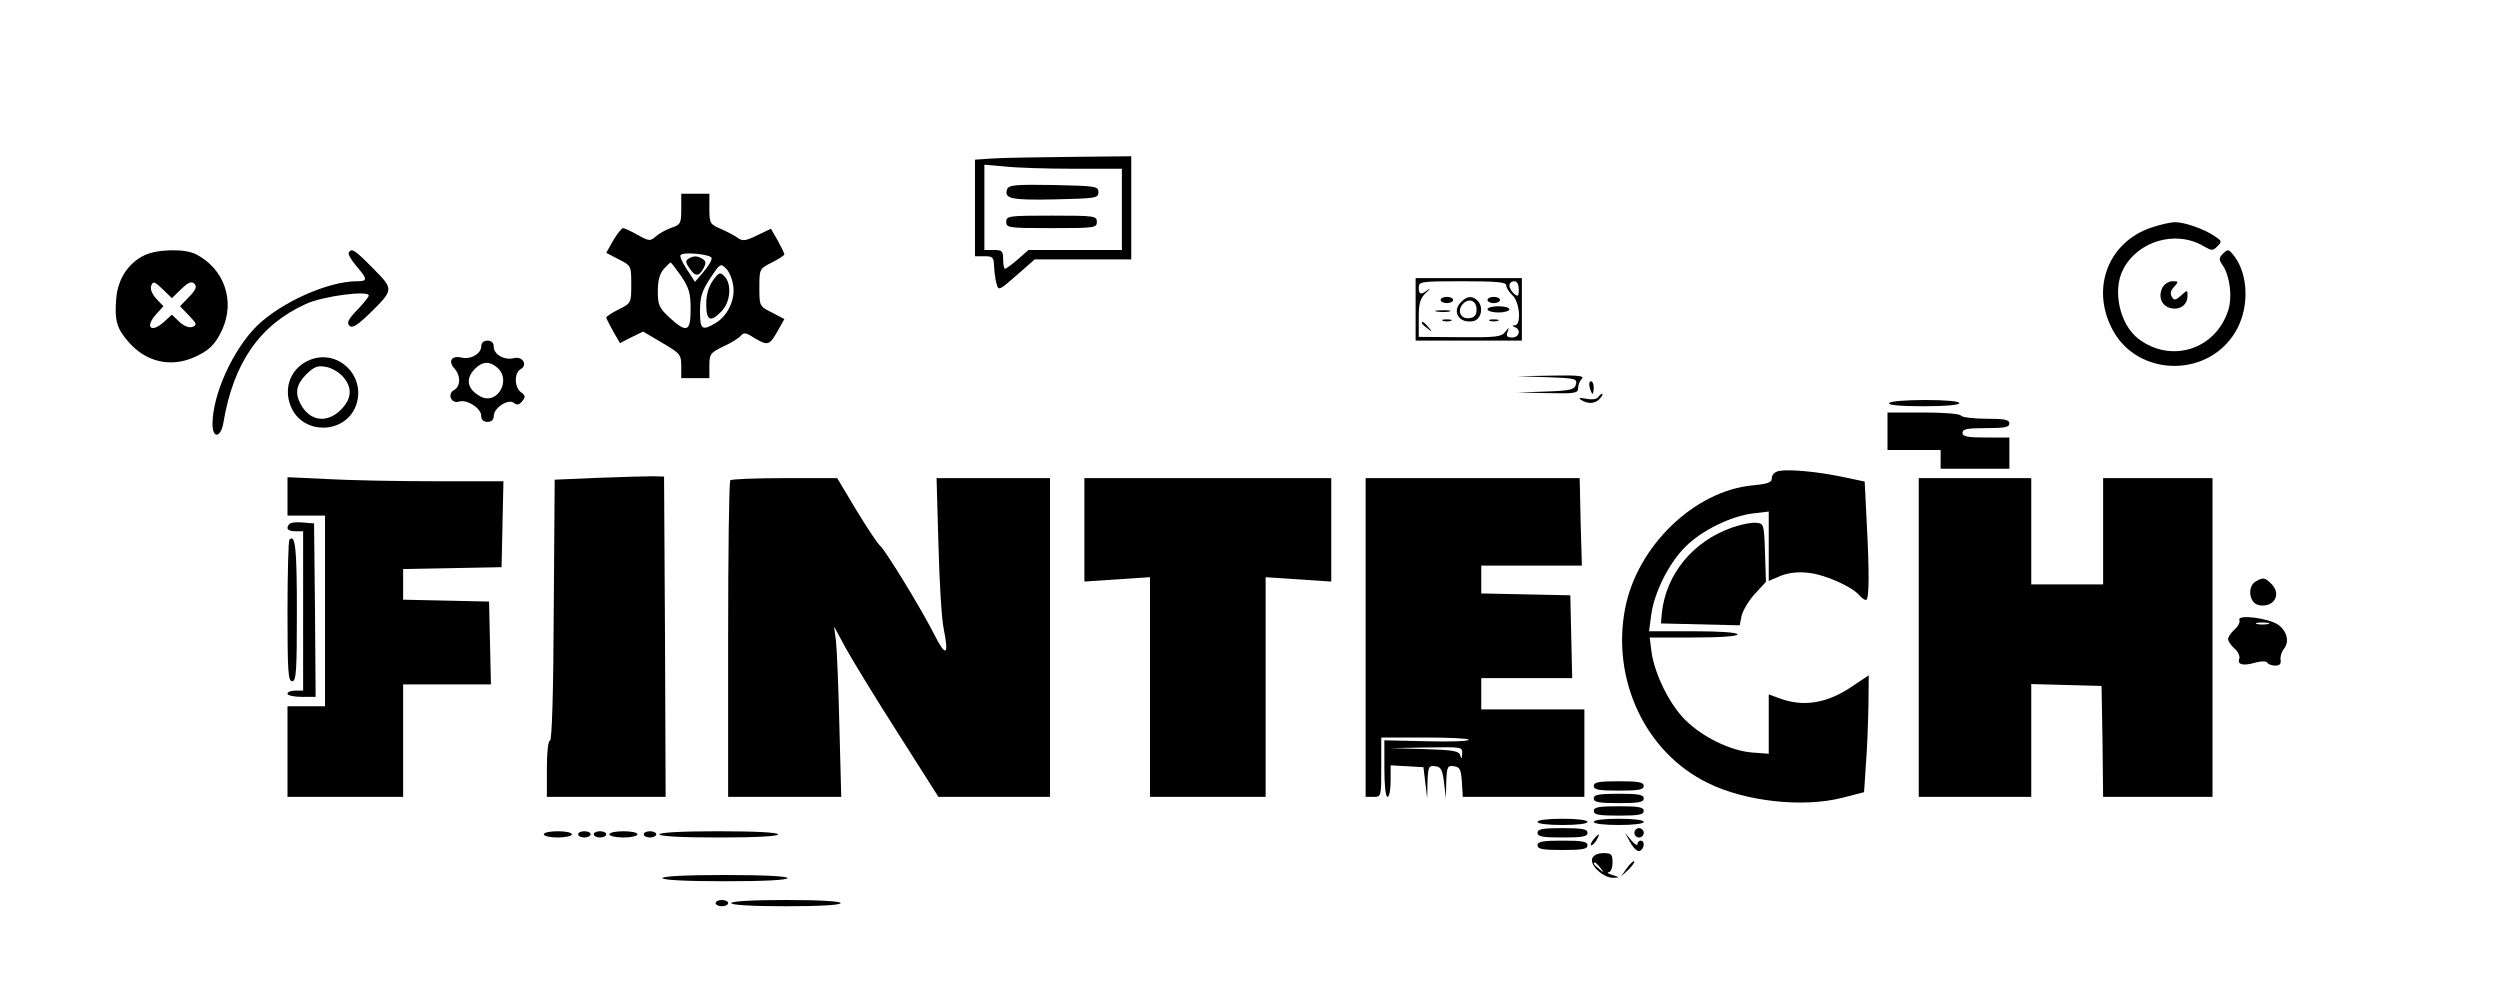 <?xml version="1.0" standalone="no"?>
<!DOCTYPE svg PUBLIC "-//W3C//DTD SVG 20010904//EN"
 "http://www.w3.org/TR/2001/REC-SVG-20010904/DTD/svg10.dtd">
<svg version="1.0" xmlns="http://www.w3.org/2000/svg"
 width="800pt" height="322pt" viewBox="0 0 800 322"
 preserveAspectRatio="xMidYMid meet">

<g transform="translate(0,322) scale(0.1,-0.1)"
fill="#000000" stroke="none">
<path d="M3178 2713 l-58 -4 0 -154 0 -155 30 0 c27 0 30 -3 31 -32 1 -18 4
-43 8 -56 6 -23 8 -22 64 27 l58 51 155 0 154 0 0 165 0 165 -192 -2 c-106 -1
-219 -3 -250 -5z m260 -33 l152 0 0 -130 0 -130 -150 0 -149 0 -34 -30 c-19
-16 -37 -30 -41 -30 -3 0 -6 14 -6 30 0 27 -3 30 -30 30 l-30 0 0 136 0 137
68 -6 c37 -4 136 -7 220 -7z"/>
<path d="M3223 2615 c-11 -31 12 -36 153 -33 131 3 139 4 139 23 0 19 -8 20
-143 23 -123 2 -143 0 -149 -13z"/>
<path d="M3220 2510 c0 -19 7 -20 145 -20 138 0 145 1 145 20 0 19 -7 20 -145
20 -138 0 -145 -1 -145 -20z"/>
<path d="M2180 2551 c0 -46 -2 -50 -32 -60 -17 -6 -40 -19 -50 -28 -17 -15
-21 -15 -57 5 -21 12 -43 22 -47 22 -5 0 -19 -18 -32 -40 l-22 -39 40 -21 c40
-20 40 -21 40 -80 0 -59 0 -60 -40 -80 -22 -11 -40 -23 -40 -26 0 -3 10 -22
22 -44 l22 -38 37 19 37 18 61 -36 c58 -34 61 -38 61 -75 l0 -38 45 0 45 0 0
40 c0 37 3 41 44 61 25 11 50 27 56 34 10 12 17 11 43 -6 44 -26 49 -25 75 21
l22 39 -40 21 c-40 20 -40 21 -40 80 0 59 0 60 40 80 22 11 40 23 40 26 0 4
-10 23 -21 44 l-22 38 -44 -21 c-36 -18 -47 -19 -61 -9 -9 7 -34 20 -54 29
-36 15 -38 18 -38 65 l0 48 -45 0 -45 0 0 -49z m97 -156 c2 -6 -9 -26 -25 -44
l-28 -33 -26 40 c-15 22 -24 43 -20 46 10 11 95 2 99 -9z m-97 -59 c25 -38 30
-54 30 -105 0 -73 -12 -78 -68 -27 -33 31 -37 40 -37 84 0 35 6 56 19 71 11
12 20 21 22 21 2 0 17 -20 34 -44z m166 -28 c8 -45 -17 -98 -55 -121 -45 -27
-51 -22 -51 38 0 45 6 64 33 105 31 47 33 48 50 31 10 -9 20 -33 23 -53z"/>
<path d="M2203 2392 c-10 -6 -9 -13 3 -30 19 -28 30 -28 45 -1 9 17 8 23 -2
30 -17 11 -30 11 -46 1z"/>
<path d="M2281 2322 c-14 -20 -21 -45 -21 -76 0 -53 14 -59 50 -21 28 30 32
87 8 111 -14 14 -17 13 -37 -14z"/>
<path d="M6882 2491 c-135 -47 -191 -191 -124 -322 81 -160 319 -160 402 1 38
74 33 173 -10 230 -18 23 -20 24 -36 9 -14 -15 -15 -19 0 -40 22 -35 30 -101
16 -143 -41 -125 -182 -169 -286 -91 -61 46 -85 155 -50 223 47 91 169 127
258 74 26 -15 29 -15 44 0 15 15 14 17 -10 33 -35 23 -95 44 -126 44 -14 0
-49 -8 -78 -18z"/>
<path d="M462 2403 c-52 -25 -85 -76 -90 -138 -6 -71 2 -97 40 -140 54 -62
131 -81 205 -50 50 21 72 42 94 90 42 92 7 194 -83 241 -36 19 -125 17 -166
-3z m118 -108 c23 22 33 26 42 17 9 -9 5 -19 -17 -42 l-29 -30 29 -30 c25 -26
26 -30 11 -36 -11 -4 -26 2 -42 16 l-24 23 -23 -21 c-44 -41 -66 -19 -25 25
l21 23 -23 24 c-14 16 -20 31 -16 42 6 15 10 14 36 -11 l30 -29 30 29z"/>
<path d="M1116 2412 c-3 -5 8 -24 24 -43 37 -43 37 -49 2 -49 -92 0 -242 -67
-320 -143 -76 -75 -142 -219 -142 -314 0 -48 27 -44 35 5 32 191 116 312 263
379 53 25 202 45 202 27 0 -4 -17 -25 -37 -46 -29 -30 -34 -41 -25 -50 9 -9
23 -1 63 37 80 79 80 78 13 146 -59 60 -69 66 -78 51z"/>
<path d="M4530 2230 l0 -100 170 0 170 0 0 100 0 100 -170 0 -170 0 0 -100z
m290 77 c0 -8 9 -22 20 -32 23 -21 29 -94 8 -96 -10 0 -10 -2 0 -6 20 -8 14
-33 -9 -33 -16 0 -20 4 -15 18 6 16 5 16 -8 -1 -12 -15 -30 -17 -145 -16
l-131 1 0 59 c0 49 4 64 23 82 13 12 16 16 7 10 -23 -18 -30 -16 -30 7 0 19 7
20 140 20 111 0 140 -3 140 -13z m40 -13 c0 -22 -2 -25 -15 -14 -8 7 -15 19
-15 26 0 8 7 14 15 14 10 0 15 -10 15 -26z"/>
<path d="M4610 2260 c0 -5 9 -10 20 -10 11 0 20 5 20 10 0 6 -9 10 -20 10 -11
0 -20 -4 -20 -10z"/>
<path d="M4676 2254 c-31 -30 -8 -69 36 -62 26 3 37 41 18 64 -16 18 -35 18
-54 -2z m49 -24 c0 -18 -6 -26 -23 -28 -27 -4 -40 22 -22 44 19 22 45 13 45
-16z"/>
<path d="M4760 2260 c0 -5 9 -10 20 -10 11 0 20 5 20 10 0 6 -9 10 -20 10 -11
0 -20 -4 -20 -10z"/>
<path d="M4760 2230 c0 -5 16 -10 35 -10 19 0 35 5 35 10 0 6 -16 10 -35 10
-19 0 -35 -4 -35 -10z"/>
<path d="M4598 2223 c12 -2 30 -2 40 0 9 3 -1 5 -23 4 -22 0 -30 -2 -17 -4z"/>
<path d="M4618 2193 c6 -2 18 -2 25 0 6 3 1 5 -13 5 -14 0 -19 -2 -12 -5z"/>
<path d="M4768 2193 c6 -2 18 -2 25 0 6 3 1 5 -13 5 -14 0 -19 -2 -12 -5z"/>
<path d="M4550 2186 c0 -2 8 -10 18 -17 15 -13 16 -12 3 4 -13 16 -21 21 -21
13z"/>
<path d="M6920 2300 c-15 -29 -3 -59 26 -66 29 -7 54 10 54 39 0 20 0 20 -21
1 -17 -15 -22 -16 -29 -4 -6 10 -4 21 7 32 15 17 15 18 -5 18 -12 0 -26 -9
-32 -20z"/>
<path d="M1540 2112 c0 -24 -35 -44 -64 -36 -31 7 -43 -12 -22 -35 21 -23 20
-58 -1 -69 -23 -13 -9 -45 16 -37 26 8 71 -22 71 -46 0 -12 7 -19 20 -19 13 0
20 7 20 19 0 26 47 56 64 42 10 -8 17 -7 27 5 11 14 11 18 -4 29 -21 15 -22
61 -2 73 25 13 8 43 -20 36 -31 -8 -65 12 -65 36 0 13 -7 20 -20 20 -12 0 -20
-7 -20 -18z m52 -69 c45 -40 -1 -120 -54 -92 -43 23 -50 57 -18 89 24 24 47
25 72 3z"/>
<path d="M982 2064 c-57 -29 -77 -95 -47 -154 42 -81 166 -77 202 7 41 99 -60
195 -155 147z m116 -50 c30 -34 28 -70 -7 -105 -45 -45 -100 -37 -129 18 -19
35 -14 63 18 95 26 25 36 29 63 24 18 -3 42 -17 55 -32z"/>
<path d="M4951 2013 c90 -3 97 -5 92 -23 -5 -17 -16 -20 -97 -23 l-91 -3 98
-2 c87 -2 97 0 97 16 0 10 5 23 12 30 9 9 -12 12 -97 10 l-110 -2 96 -3z"/>
<path d="M5087 1980 c3 -11 7 -20 9 -20 2 0 4 9 4 20 0 11 -4 20 -9 20 -5 0
-7 -9 -4 -20z"/>
<path d="M5114 1949 c-4 -6 -19 -9 -38 -5 -22 4 -27 3 -16 -4 22 -14 46 -12
60 5 7 8 10 15 7 15 -3 0 -9 -5 -13 -11z"/>
<path d="M6045 1930 c-4 -6 35 -10 109 -10 71 0 116 4 116 10 0 6 -43 10 -109
10 -63 0 -112 -4 -116 -10z"/>
<path d="M6040 1840 l0 -60 85 0 85 0 0 -30 0 -30 110 0 110 0 0 50 0 50 -75
0 c-60 0 -75 3 -75 15 0 12 15 15 75 15 60 0 75 3 75 15 0 12 -15 15 -74 15
-41 0 -78 5 -81 10 -4 6 -55 10 -121 10 l-114 0 0 -60z"/>
<path d="M5693 1713 c-14 -3 -23 -12 -23 -22 0 -15 -11 -19 -60 -24 -188 -17
-372 -195 -410 -396 -43 -228 66 -459 264 -556 120 -60 306 -80 431 -48 l70
18 6 90 c4 50 7 134 8 187 l1 97 -51 -34 c-80 -55 -155 -68 -231 -41 l-38 14
0 -95 0 -95 -54 4 c-69 6 -158 49 -214 105 -50 50 -97 146 -107 216 l-6 47
140 0 c87 0 141 4 141 10 0 6 -54 10 -141 10 l-142 0 7 53 c9 69 56 165 109
217 51 52 145 98 216 107 l51 6 0 -111 0 -111 37 16 c26 10 55 14 89 10 53 -5
140 -44 163 -71 8 -9 17 -16 22 -16 11 0 11 91 2 258 l-6 121 -71 15 c-81 17
-170 25 -203 19z"/>
<path d="M1915 1691 l-140 -6 -3 -417 c-1 -267 -6 -418 -12 -418 -6 0 -10 -37
-10 -90 l0 -90 190 0 190 0 -2 513 -3 512 -35 1 c-19 0 -98 -2 -175 -5z"/>
<path d="M920 1632 l0 -62 60 0 60 0 0 -305 0 -305 -60 0 -60 0 0 -145 0 -145
185 0 185 0 0 180 0 180 140 0 141 0 -3 133 -3 132 -137 3 -138 3 0 49 0 49
158 3 157 3 3 138 3 137 -218 0 c-120 0 -275 3 -345 7 l-128 6 0 -61z"/>
<path d="M2337 1683 c-4 -3 -7 -233 -7 -510 l0 -503 181 0 181 0 -6 228 c-3
125 -8 247 -11 272 l-6 45 38 -70 c21 -38 96 -161 167 -272 l129 -203 178 0
179 0 0 510 0 510 -181 0 -182 0 6 -212 c3 -117 10 -239 17 -271 17 -85 7 -91
-30 -18 -42 83 -158 273 -175 286 -7 6 -41 57 -75 113 l-61 102 -168 0 c-92 0
-171 -3 -174 -7z"/>
<path d="M3470 1524 l0 -165 105 7 105 7 0 -352 0 -351 185 0 185 0 0 351 0
352 105 -7 105 -7 0 165 0 166 -395 0 -395 0 0 -166z"/>
<path d="M4370 1180 l0 -510 25 0 c25 0 25 0 25 95 l0 95 140 0 c77 0 140 -3
140 -7 0 -5 -61 -7 -135 -5 l-135 3 0 -90 c0 -54 4 -91 10 -91 6 0 10 23 10
51 l0 50 53 -3 52 -3 6 -50 6 -50 1 53 c2 49 4 53 25 50 18 -2 23 -11 28 -53
l6 -50 1 53 c2 49 4 53 25 50 19 -3 22 -10 25 -50 l3 -48 195 0 194 0 0 140 0
140 -165 0 -165 0 0 50 0 50 145 0 146 0 -3 133 -3 132 -142 3 -143 3 0 44 0
45 161 0 161 0 -4 140 -3 140 -342 0 -343 0 0 -510z m309 -372 c-1 -17 -3 -18
-6 -6 -4 15 -21 18 -116 21 l-112 3 118 2 c116 2 117 2 116 -20z"/>
<path d="M6140 1180 l0 -510 180 0 180 0 0 180 0 181 113 -3 112 -3 3 -177 2
-178 175 0 175 0 0 510 0 510 -175 0 -175 0 0 -170 0 -170 -115 0 -115 0 0
170 0 170 -180 0 -180 0 0 -510z"/>
<path d="M927 1544 c-14 -14 -7 -24 18 -24 l25 0 0 -255 0 -255 -25 0 c-14 0
-25 -4 -25 -10 0 -5 20 -10 45 -10 l45 0 -2 278 -3 277 -35 3 c-20 2 -39 0
-43 -4z"/>
<path d="M5543 1532 c-126 -44 -212 -150 -225 -273 l-3 -34 126 -3 126 -3 6
30 c4 17 22 48 42 70 l36 39 -3 94 c-3 91 -4 93 -28 95 -14 2 -48 -5 -77 -15z"/>
<path d="M926 1493 c-3 -3 -6 -107 -6 -230 0 -192 2 -223 15 -223 13 0 15 32
15 224 0 204 -5 248 -24 229z"/>
<path d="M7218 1359 c-22 -12 -23 -52 -3 -69 8 -7 25 -10 39 -6 32 8 40 42 15
67 -22 22 -27 22 -51 8z"/>
<path d="M7166 1236 c3 -7 -4 -21 -16 -31 -11 -10 -20 -23 -20 -30 0 -7 9 -20
20 -30 12 -10 18 -25 16 -32 -8 -19 10 -25 49 -14 21 6 37 6 41 0 3 -5 14 -9
25 -9 14 0 19 6 17 18 -2 11 3 26 10 35 19 23 11 57 -18 78 -31 21 -131 34
-124 15z m92 -13 c-10 -2 -26 -2 -35 0 -10 3 -2 5 17 5 19 0 27 -2 18 -5z"/>
<path d="M5100 705 c0 -12 16 -15 80 -15 64 0 80 3 80 15 0 12 -16 15 -80 15
-64 0 -80 -3 -80 -15z"/>
<path d="M5100 665 c0 -12 16 -15 80 -15 64 0 80 3 80 15 0 12 -16 15 -80 15
-64 0 -80 -3 -80 -15z"/>
<path d="M5100 625 c0 -12 16 -15 80 -15 64 0 80 3 80 15 0 12 -16 15 -80 15
-64 0 -80 -3 -80 -15z"/>
<path d="M4920 590 c0 -6 33 -10 80 -10 47 0 80 4 80 10 0 6 -33 10 -80 10
-47 0 -80 -4 -80 -10z"/>
<path d="M5100 590 c0 -6 33 -10 80 -10 47 0 80 4 80 10 0 6 -33 10 -80 10
-47 0 -80 -4 -80 -10z"/>
<path d="M4920 555 c0 -12 16 -15 80 -15 64 0 80 3 80 15 0 12 -16 15 -80 15
-64 0 -80 -3 -80 -15z"/>
<path d="M5230 555 c0 -8 7 -15 15 -15 8 0 15 7 15 15 0 8 -7 15 -15 15 -8 0
-15 -7 -15 -15z"/>
<path d="M1740 550 c0 -5 20 -10 45 -10 25 0 45 5 45 10 0 6 -20 10 -45 10
-25 0 -45 -4 -45 -10z"/>
<path d="M1850 550 c0 -5 9 -10 20 -10 11 0 20 5 20 10 0 6 -9 10 -20 10 -11
0 -20 -4 -20 -10z"/>
<path d="M1900 550 c0 -5 9 -10 20 -10 11 0 20 5 20 10 0 6 -9 10 -20 10 -11
0 -20 -4 -20 -10z"/>
<path d="M1950 550 c0 -5 20 -10 45 -10 25 0 45 5 45 10 0 6 -20 10 -45 10
-25 0 -45 -4 -45 -10z"/>
<path d="M2060 550 c0 -5 9 -10 20 -10 11 0 20 5 20 10 0 6 -9 10 -20 10 -11
0 -20 -4 -20 -10z"/>
<path d="M2110 550 c0 -6 70 -10 190 -10 120 0 190 4 190 10 0 6 -70 10 -190
10 -120 0 -190 -4 -190 -10z"/>
<path d="M5100 535 c-7 -9 -11 -17 -9 -20 3 -2 10 5 17 15 14 24 10 26 -8 5z"/>
<path d="M5217 524 c10 -18 23 -30 30 -27 15 6 18 33 3 33 -5 0 -10 -5 -10
-11 0 -6 -9 -1 -20 12 l-20 24 17 -31z"/>
<path d="M4920 515 c0 -12 16 -15 80 -15 64 0 80 3 80 15 0 12 -16 15 -80 15
-64 0 -80 -3 -80 -15z"/>
<path d="M5095 473 c-8 -23 37 -63 68 -62 21 1 20 2 -3 9 -14 4 -19 8 -12 9 7
1 12 14 12 31 0 26 -3 30 -29 30 -18 0 -31 -6 -36 -17z m26 -30 c13 -16 12
-17 -3 -4 -17 13 -22 21 -14 21 2 0 10 -8 17 -17z"/>
<path d="M5206 442 l-19 -27 24 22 c12 12 21 24 18 27 -2 2 -13 -8 -23 -22z"/>
<path d="M2120 410 c0 -6 73 -10 200 -10 127 0 200 4 200 10 0 6 -73 10 -200
10 -127 0 -200 -4 -200 -10z"/>
<path d="M2290 330 c0 -5 9 -10 20 -10 11 0 20 5 20 10 0 6 -9 10 -20 10 -11
0 -20 -4 -20 -10z"/>
<path d="M2340 330 c0 -6 65 -10 175 -10 110 0 175 4 175 10 0 6 -65 10 -175
10 -110 0 -175 -4 -175 -10z"/>
</g>
</svg>
